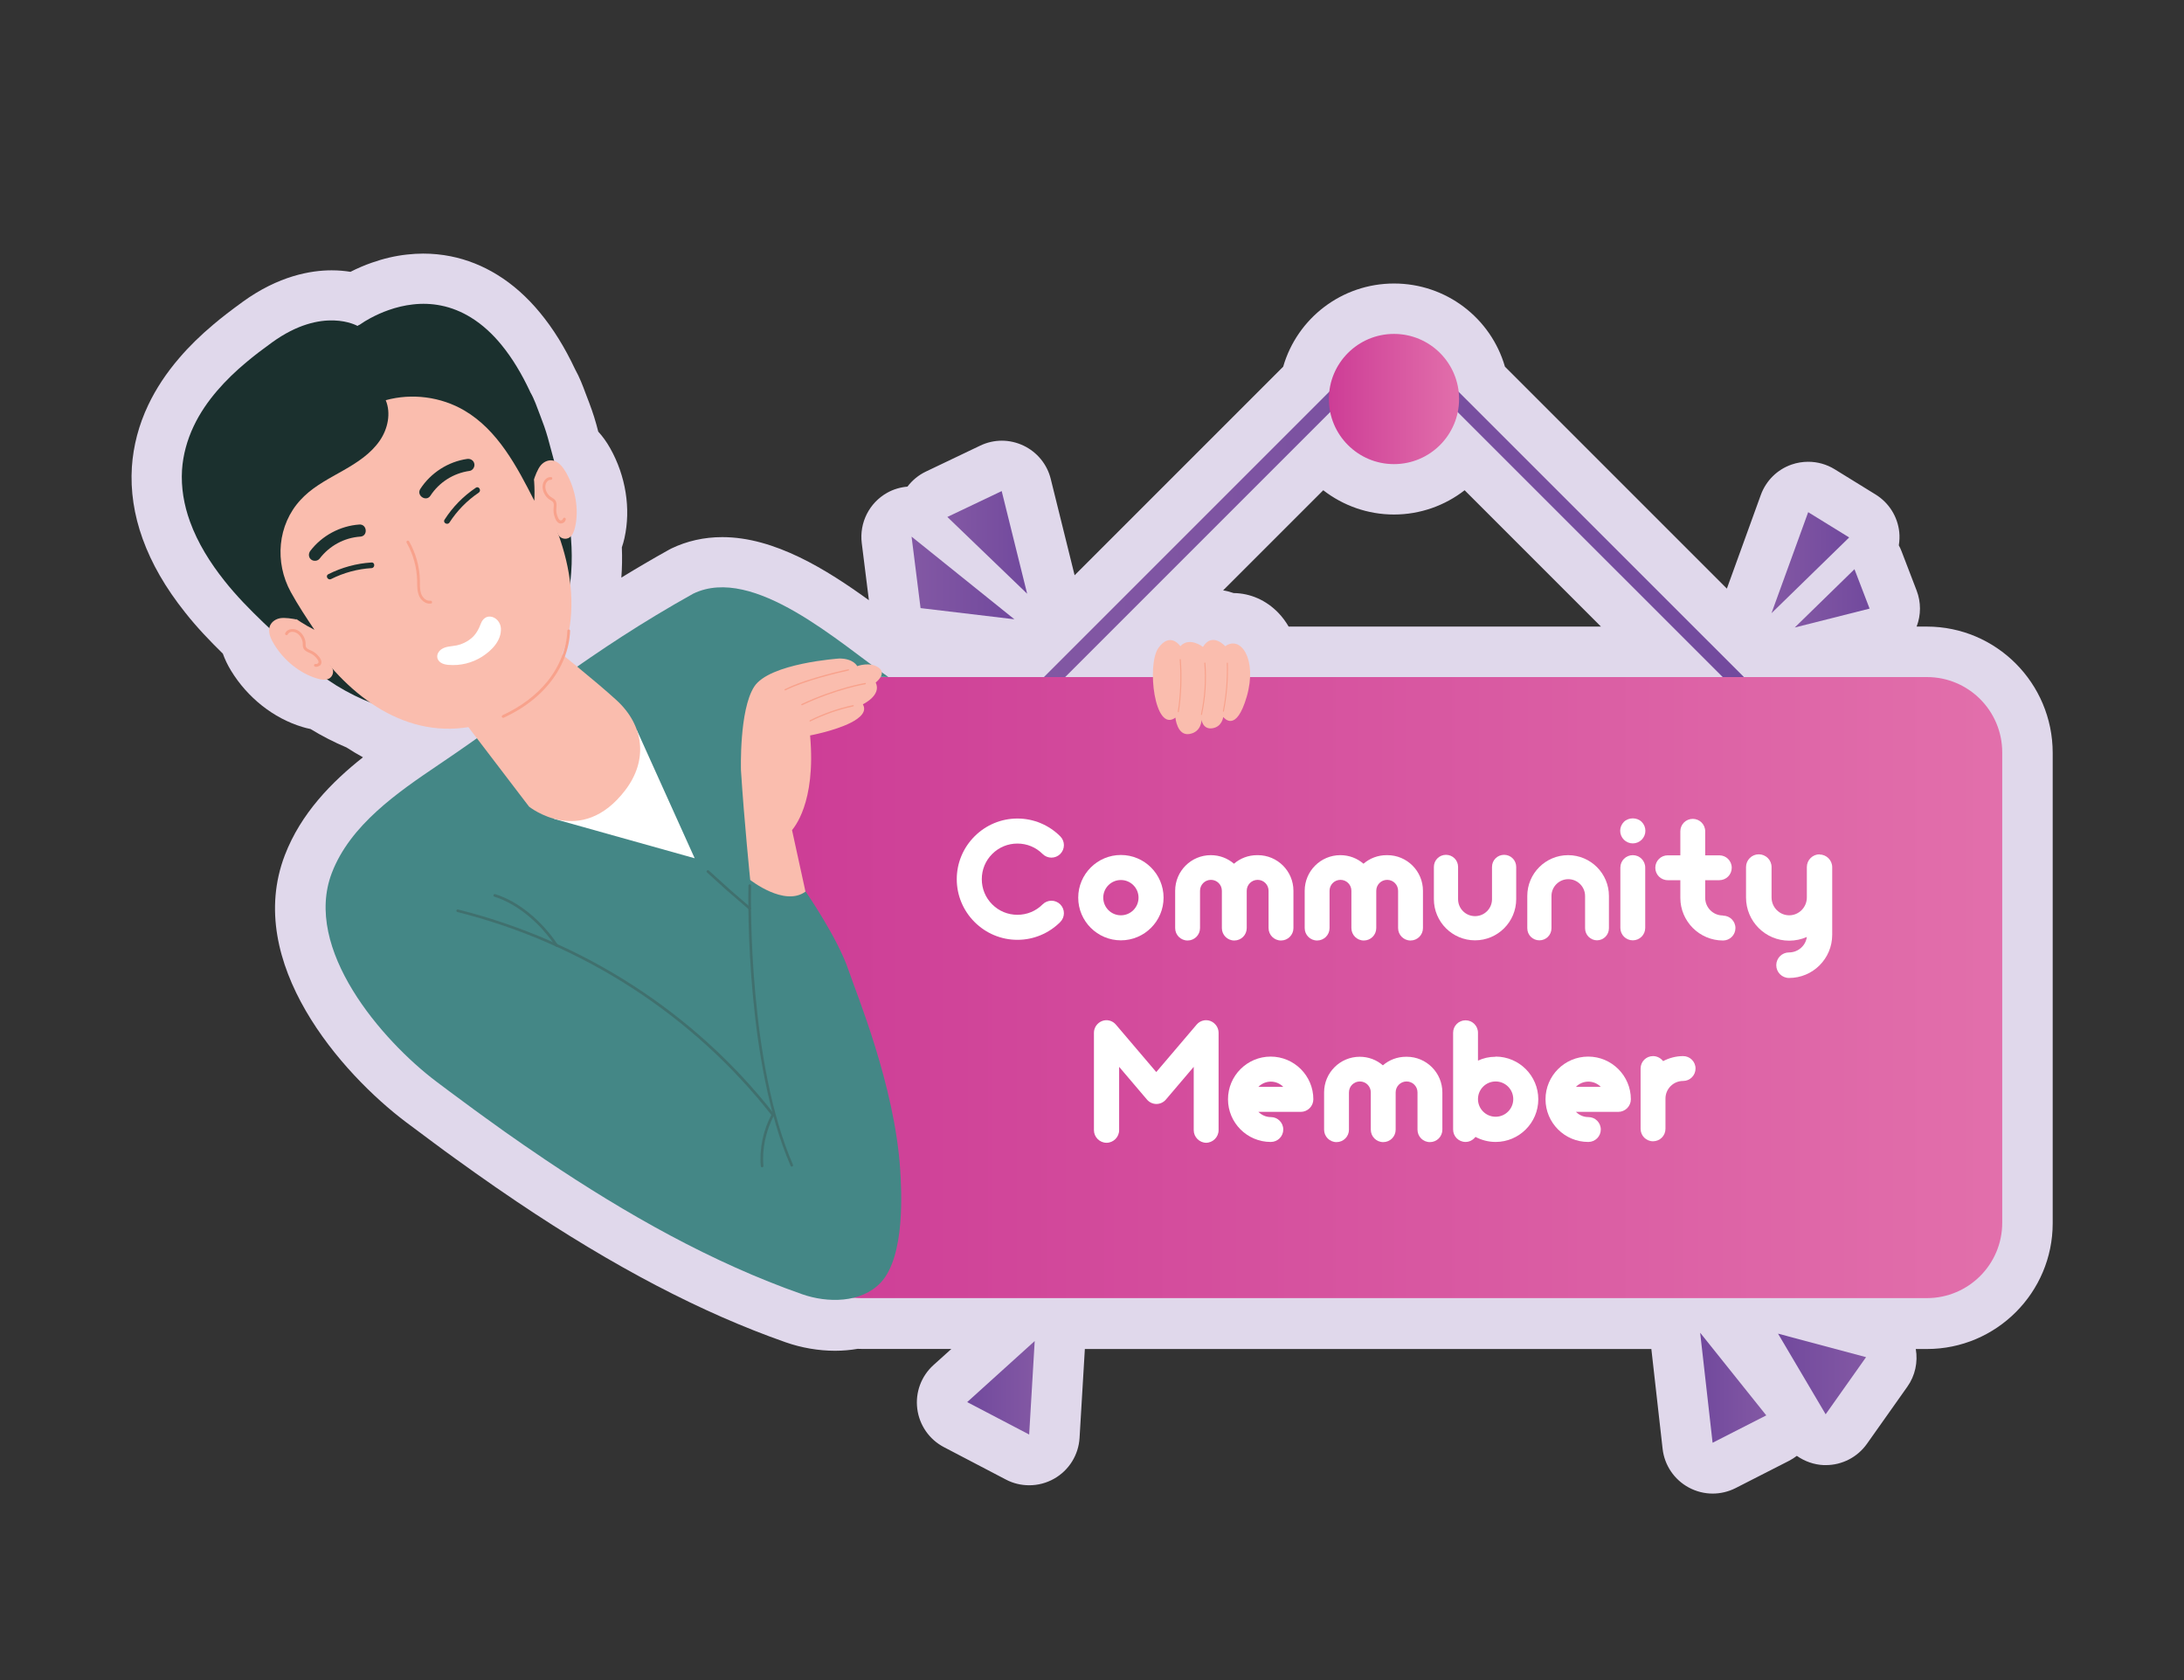 <?xml version="1.0" encoding="utf-8"?>
<!-- Generator: Adobe Illustrator 23.0.5, SVG Export Plug-In . SVG Version: 6.00 Build 0)  -->
<svg version="1.1" id="Layer_1" xmlns="http://www.w3.org/2000/svg" xmlns:xlink="http://www.w3.org/1999/xlink" x="0px" y="0px"
	 viewBox="0 0 260 200" style="enable-background:new 0 0 260 200;" xml:space="preserve">
<rect x="0" y="0" width="260" height="200" fill="#333333" stroke="none"/>
<style type="text/css">
	.st0{fill:#E0D8EB;}
	.st1{fill:none;stroke:url(#SVGID_1_);stroke-width:1.788;stroke-miterlimit:10;}
	.st2{fill:url(#SVGID_2_);}
	.st3{fill:url(#SVGID_3_);}
	.st4{fill:url(#SVGID_4_);}
	.st5{fill:url(#SVGID_5_);}
	.st6{fill:url(#SVGID_6_);}
	.st7{fill:url(#SVGID_7_);}
	.st8{fill:url(#SVGID_8_);}
	.st9{fill:url(#SVGID_9_);}
	.st10{fill:url(#SVGID_10_);}
	.st11{fill:#FFFFFF;}
	.st12{clip-path:url(#SVGID_12_);}
	.st13{fill:#448786;}
	.st14{opacity:0.2;}
	.st15{fill:#31130D;}
	.st16{fill:#FABDAE;}
	.st17{fill:#1B302E;}
	.st18{fill:#F8A28C;}
</style>
<g>
	<path class="st0" d="M229.38,74.59h-1.21c0.53-1.38,0.53-2.91,0-4.29l-1.8-4.69c-0.09-0.24-0.2-0.47-0.32-0.69
		c0.08-0.52,0.11-1.06,0.05-1.6c-0.2-1.84-1.24-3.48-2.81-4.45l-4.88-3.01c-0.96-0.59-2.05-0.89-3.15-0.89
		c-0.66,0-1.33,0.11-1.97,0.33c-1.71,0.59-3.05,1.92-3.67,3.62l-4.04,11.15l-26.42-26.42c-1.67-5.78-6.99-9.9-13.2-9.9
		s-11.53,4.12-13.2,9.9l-24.83,24.83l-2.84-11.46c-0.43-1.75-1.63-3.21-3.26-3.98c-0.81-0.38-1.69-0.58-2.56-0.58
		c-0.88,0-1.77,0.2-2.58,0.59l-6.47,3.09c-0.88,0.42-1.62,1.04-2.19,1.79c-0.83,0.07-1.66,0.31-2.41,0.73
		c-2.13,1.19-3.33,3.56-3.03,5.99l0.85,6.8c-5.02-3.63-11.21-7.51-17.45-7.51c-2.17,0-4.21,0.46-6.08,1.36
		c-0.1,0.05-0.2,0.1-0.3,0.16c-1.92,1.07-3.78,2.16-5.64,3.3c0.09-1.17,0.11-2.38,0.06-3.6c0.12-0.35,0.23-0.72,0.31-1.1
		c0.78-3.5,0.16-7.4-1.7-10.7c-0.42-0.75-0.9-1.41-1.42-1.98c-0.07-0.28-0.15-0.55-0.22-0.83c-0.34-1.25-0.76-2.36-1.12-3.29
		l-0.19-0.5c-0.3-0.81-0.67-1.8-1.23-2.81c-1.24-2.63-2.61-4.83-4.17-6.72c-1.53-1.86-3.24-3.38-5.08-4.51
		c-1.74-1.08-3.61-1.82-5.56-2.21c-1.06-0.21-2.16-0.32-3.27-0.32c-0.63,0-1.27,0.04-1.91,0.11c-1.4,0.15-2.81,0.48-4.2,0.97
		c-0.87,0.3-1.72,0.67-2.55,1.09c-0.67-0.11-1.42-0.18-2.24-0.18c-2.47,0-6.31,0.65-10.6,3.76c-1.4,1.02-2.47,1.84-3.45,2.67
		c-1.57,1.32-2.91,2.63-4.09,4.01c-1.54,1.79-2.78,3.67-3.69,5.59c-1.13,2.37-1.78,4.86-1.95,7.38c-0.18,2.82,0.25,5.7,1.28,8.55
		c1.07,2.96,2.72,5.83,5.06,8.77c1.41,1.79,2.96,3.4,4.49,4.9c0.24,0.67,0.56,1.35,0.97,2.02c1.97,3.23,5.07,5.68,8.5,6.71
		c0.32,0.1,0.64,0.18,0.95,0.24c0,0,0,0,0.01,0c1.38,0.84,2.82,1.58,4.29,2.2c0.65,0.42,1.3,0.81,1.96,1.17
		c-3.73,2.95-7.39,6.68-9.3,11.65c-4.91,12.8,6.75,26,14.42,31.78c1.12,0.84,2.25,1.68,3.34,2.49c0.86,0.65,1.75,1.29,2.61,1.91
		c1.55,1.12,3.12,2.24,4.7,3.33c0.85,0.59,1.72,1.18,2.58,1.76c11.51,7.74,21.96,13.21,31.97,16.72c1.88,0.66,3.92,1.01,5.88,1.01
		c0.92,0,1.82-0.08,2.69-0.23c0.15,0,0.29,0.01,0.43,0.01h10.73l-2.13,1.92c-1.46,1.32-2.18,3.26-1.93,5.21
		c0.25,1.95,1.43,3.65,3.17,4.56l7.38,3.86c0.87,0.46,1.82,0.68,2.78,0.68c1.02,0,2.04-0.26,2.96-0.78c1.77-1,2.91-2.83,3.03-4.86
		l0.63-10.58h67.44l1.34,11.88c0.22,1.96,1.39,3.68,3.12,4.61c0.89,0.48,1.87,0.72,2.84,0.72c0.93,0,1.87-0.22,2.72-0.65l6.39-3.26
		c0.32-0.17,0.62-0.36,0.91-0.58c0.93,0.65,2.03,1.05,3.2,1.1c0.08,0,0.16,0,0.25,0c1.94,0,3.77-0.94,4.9-2.54l4.81-6.8
		c0.93-1.31,1.27-2.93,1-4.48h1.33c8.26,0,14.97-6.72,14.97-14.97v-56C244.36,81.31,237.64,74.59,229.38,74.59z M153.41,74.59
		c-0.35-0.6-0.75-1.14-1.22-1.63c-1.44-1.5-3.33-2.34-5.33-2.36c-0.39-0.14-0.81-0.25-1.25-0.32l11.92-11.92
		c2.35,1.82,5.28,2.89,8.42,2.89c3.13,0,6.07-1.07,8.41-2.89l16.23,16.23H153.41z"/>
	<g>
		<g>
			<linearGradient id="SVGID_1_" gradientUnits="userSpaceOnUse" x1="117.879" y1="89.173" x2="214.016" y2="89.173">
				<stop  offset="2.024560e-07" style="stop-color:#8358A4"/>
				<stop  offset="1" style="stop-color:#71499D"/>
			</linearGradient>
			<path class="st1" d="M165.95,133.81L119.14,87l40.02-40.02c3.75-3.75,9.82-3.75,13.56,0L212.75,87L165.95,133.81z"/>
			<linearGradient id="SVGID_2_" gradientUnits="userSpaceOnUse" x1="108.52" y1="68.801" x2="120.763" y2="68.801">
				<stop  offset="2.024560e-07" style="stop-color:#8358A4"/>
				<stop  offset="1" style="stop-color:#71499D"/>
			</linearGradient>
			<polygon class="st2" points="108.52,63.88 120.76,73.72 109.59,72.39 			"/>
			<linearGradient id="SVGID_3_" gradientUnits="userSpaceOnUse" x1="112.783" y1="64.569" x2="122.279" y2="64.569">
				<stop  offset="2.024560e-07" style="stop-color:#8358A4"/>
				<stop  offset="1" style="stop-color:#71499D"/>
			</linearGradient>
			<polygon class="st3" points="122.28,70.68 112.78,61.54 119.25,58.46 			"/>
			
				<linearGradient id="SVGID_4_" gradientUnits="userSpaceOnUse" x1="1343.025" y1="163.56" x2="1353.505" y2="163.56" gradientTransform="matrix(-1 0 0 1 1565.177 0)">
				<stop  offset="2.024560e-07" style="stop-color:#8358A4"/>
				<stop  offset="1" style="stop-color:#71499D"/>
			</linearGradient>
			<polygon class="st4" points="211.67,158.76 217.34,168.36 222.15,161.56 			"/>
			
				<linearGradient id="SVGID_5_" gradientUnits="userSpaceOnUse" x1="1354.911" y1="165.201" x2="1362.773" y2="165.201" gradientTransform="matrix(-1 0 0 1 1565.177 0)">
				<stop  offset="2.024560e-07" style="stop-color:#8358A4"/>
				<stop  offset="1" style="stop-color:#71499D"/>
			</linearGradient>
			<polygon class="st5" points="202.4,158.65 203.88,171.75 210.27,168.49 			"/>
			
				<linearGradient id="SVGID_6_" gradientUnits="userSpaceOnUse" x1="1441.994" y1="-2.102" x2="1450.042" y2="-2.102" gradientTransform="matrix(-1 0 0 -1 1565.177 163.1)">
				<stop  offset="2.024560e-07" style="stop-color:#8358A4"/>
				<stop  offset="1" style="stop-color:#71499D"/>
			</linearGradient>
			<polygon class="st6" points="123.18,159.64 122.52,170.77 115.14,166.91 			"/>
			<linearGradient id="SVGID_7_" gradientUnits="userSpaceOnUse" x1="210.892" y1="66.983" x2="220.139" y2="66.983">
				<stop  offset="2.024560e-07" style="stop-color:#8358A4"/>
				<stop  offset="1" style="stop-color:#71499D"/>
			</linearGradient>
			<polygon class="st7" points="210.89,73 215.26,60.97 220.14,63.98 			"/>
			<linearGradient id="SVGID_8_" gradientUnits="userSpaceOnUse" x1="213.659" y1="71.228" x2="222.573" y2="71.228">
				<stop  offset="2.024560e-07" style="stop-color:#8358A4"/>
				<stop  offset="1" style="stop-color:#71499D"/>
			</linearGradient>
			<polygon class="st8" points="213.66,74.7 220.77,67.76 222.57,72.45 			"/>
			<linearGradient id="SVGID_9_" gradientUnits="userSpaceOnUse" x1="173.699" y1="47.498" x2="158.196" y2="47.498">
				<stop  offset="2.024560e-07" style="stop-color:#E26FAB"/>
				<stop  offset="1" style="stop-color:#CD3D96"/>
			</linearGradient>
			<circle class="st9" cx="165.95" cy="47.5" r="7.75"/>
			<linearGradient id="SVGID_10_" gradientUnits="userSpaceOnUse" x1="238.358" y1="117.566" x2="93.535" y2="117.566">
				<stop  offset="2.024560e-07" style="stop-color:#E26FAB"/>
				<stop  offset="1" style="stop-color:#CD3D96"/>
			</linearGradient>
			<path class="st10" d="M238.36,89.57v55.99c0,4.96-4.02,8.97-8.97,8.97H102.51c-4.96,0-8.97-4.02-8.97-8.97V89.57
				c0-4.96,4.02-8.97,8.97-8.97h126.87C234.34,80.59,238.36,84.61,238.36,89.57z"/>
		</g>
		<g>
			<path class="st11" d="M116.02,109.76c-1.36-1.36-2.12-3.18-2.12-5.1s0.76-3.74,2.12-5.1s3.18-2.12,5.1-2.12
				c1.92,0,3.74,0.76,5.1,2.12c0.58,0.58,0.58,1.52,0,2.1s-1.52,0.58-2.1,0c-0.8-0.8-1.86-1.24-3-1.24c-1.14,0-2.2,0.44-3,1.24
				s-1.24,1.86-1.24,3c0,1.14,0.44,2.2,1.24,3c0.8,0.8,1.86,1.24,3,1.24c1.14,0,2.2-0.44,3-1.24c0.58-0.58,1.52-0.58,2.1,0
				s0.58,1.52,0,2.1c-1.36,1.36-3.18,2.12-5.1,2.12C119.2,111.88,117.38,111.12,116.02,109.76z"/>
			<path class="st11" d="M128.36,106.86c0-2.8,2.28-5.08,5.08-5.08s5.08,2.28,5.08,5.08s-2.28,5.08-5.08,5.08
				S128.36,109.66,128.36,106.86z M131.34,106.86c0,1.16,0.94,2.1,2.1,2.1s2.1-0.94,2.1-2.1s-0.94-2.1-2.1-2.1
				S131.34,105.7,131.34,106.86z"/>
			<path class="st11" d="M149.74,101.8c2.34,0,4.24,1.9,4.24,4.24v4.44c0,0.82-0.66,1.48-1.48,1.48s-1.48-0.66-1.48-1.48v-4.44
				c0-0.72-0.58-1.3-1.3-1.3c-0.72,0-1.3,0.58-1.3,1.3v4.44c0,0.82-0.66,1.48-1.48,1.48c-0.82,0-1.48-0.66-1.48-1.48v-4.44
				c0-0.72-0.58-1.3-1.3-1.3c-0.72,0-1.3,0.58-1.3,1.3v4.44c0,0.82-0.66,1.48-1.48,1.48s-1.48-0.66-1.48-1.48v-4.44
				c0-2.34,1.9-4.24,4.24-4.24c1.06,0,2.02,0.38,2.76,1.02c0.74-0.64,1.7-1.02,2.76-1.02H149.74z"/>
			<path class="st11" d="M165.16,101.8c2.34,0,4.24,1.9,4.24,4.24v4.44c0,0.82-0.66,1.48-1.48,1.48s-1.48-0.66-1.48-1.48v-4.44
				c0-0.72-0.58-1.3-1.3-1.3c-0.72,0-1.3,0.58-1.3,1.3v4.44c0,0.82-0.66,1.48-1.48,1.48c-0.82,0-1.48-0.66-1.48-1.48v-4.44
				c0-0.72-0.58-1.3-1.3-1.3c-0.72,0-1.3,0.58-1.3,1.3v4.44c0,0.82-0.66,1.48-1.48,1.48s-1.48-0.66-1.48-1.48v-4.44
				c0-2.34,1.9-4.24,4.24-4.24c1.06,0,2.02,0.38,2.76,1.02c0.74-0.64,1.7-1.02,2.76-1.02H165.16z"/>
			<path class="st11" d="M170.7,107.04v-3.84c0-0.8,0.64-1.44,1.44-1.44c0.8,0,1.44,0.64,1.44,1.44v3.84c0,1.12,0.9,2.02,2.02,2.02
				s2.02-0.9,2.02-2.02v-3.84c0-0.8,0.64-1.44,1.44-1.44c0.8,0,1.44,0.64,1.44,1.44v3.84c0,2.7-2.2,4.9-4.9,4.9
				C172.9,111.94,170.7,109.74,170.7,107.04z"/>
			<path class="st11" d="M190.14,111.94c-0.8,0-1.44-0.64-1.44-1.44v-3.84c0-1.1-0.9-2-2-2c-1.1,0-2,0.9-2,2v3.84
				c0,0.8-0.64,1.44-1.44,1.44c-0.8,0-1.44-0.64-1.44-1.44v-3.84c0-2.68,2.18-4.86,4.86-4.86s4.86,2.18,4.86,4.86v3.84
				c0,0.8-0.64,1.44-1.44,1.44H190.14z"/>
			<path class="st11" d="M193.32,99.96c-0.28-0.28-0.44-0.66-0.44-1.06c0-0.4,0.16-0.78,0.44-1.06c0.56-0.56,1.56-0.56,2.12,0
				c0.28,0.28,0.44,0.66,0.44,1.06c0,0.4-0.16,0.78-0.44,1.06c-0.28,0.28-0.66,0.44-1.06,0.44
				C193.98,100.4,193.6,100.24,193.32,99.96z M192.9,110.46v-7.18c0-0.82,0.66-1.48,1.48-1.48s1.48,0.66,1.48,1.48v7.18
				c0,0.82-0.66,1.48-1.48,1.48S192.9,111.28,192.9,110.46z"/>
			<path class="st11" d="M205.12,109c0.82,0,1.48,0.66,1.48,1.48c0,0.82-0.66,1.48-1.48,1.48c-2.8,0-5.08-2.28-5.08-5.08v-2.1h-1.5
				c-0.82,0-1.48-0.66-1.48-1.48c0-0.82,0.66-1.48,1.48-1.48h1.5v-2.86c0-0.82,0.66-1.48,1.48-1.48c0.82,0,1.48,0.66,1.48,1.48v2.86
				h1.68c0.82,0,1.48,0.66,1.48,1.48c0,0.82-0.66,1.48-1.48,1.48H203v2.1c0,1.16,0.94,2.1,2.1,2.1L205.12,109z"/>
			<path class="st11" d="M216.6,101.72c0.84,0,1.52,0.68,1.52,1.52v8.04c0,2.84-2.3,5.14-5.14,5.14c-0.84,0-1.52-0.68-1.52-1.52
				c0-0.84,0.68-1.52,1.52-1.52c1.08,0,1.98-0.8,2.12-1.84c-0.64,0.28-1.36,0.44-2.1,0.44c-2.84,0-5.14-2.3-5.14-5.14v-3.62
				c0-0.84,0.68-1.52,1.52-1.52c0.84,0,1.52,0.68,1.52,1.52v3.62c0,1.16,0.94,2.12,2.1,2.12c1.16,0,2.1-0.96,2.1-2.12v-3.62
				c0-0.84,0.68-1.52,1.52-1.52L216.6,101.72z"/>
			<path class="st11" d="M143.61,136.04c-0.82,0-1.5-0.68-1.5-1.5V127l-3.3,3.88c-0.28,0.34-0.7,0.54-1.14,0.54s-0.86-0.2-1.14-0.54
				l-3.3-3.88v7.54c0,0.82-0.68,1.5-1.5,1.5s-1.5-0.68-1.5-1.5v-11.6c0-0.62,0.4-1.18,0.98-1.4c0.58-0.22,1.24-0.04,1.64,0.44
				l4.8,5.64l4.8-5.64c0.4-0.48,1.06-0.66,1.64-0.44c0.58,0.22,0.98,0.78,0.98,1.4v11.6c0,0.82-0.68,1.5-1.5,1.5H143.61z"/>
			<path class="st11" d="M151.27,135.94c-2.8,0-5.08-2.28-5.08-5.08s2.28-5.08,5.08-5.08s5.08,2.28,5.08,5.08
				c0,0.4-0.16,0.78-0.44,1.06s-0.66,0.44-1.06,0.44h-5.04c0.38,0.38,0.9,0.62,1.48,0.62c0.82,0,1.48,0.66,1.48,1.48
				c0,0.82-0.66,1.48-1.48,1.48H151.27z M152.77,129.38c-0.38-0.38-0.9-0.62-1.48-0.62s-1.1,0.24-1.48,0.62H152.77z"/>
			<path class="st11" d="M167.47,125.8c2.34,0,4.24,1.9,4.24,4.24v4.44c0,0.82-0.66,1.48-1.48,1.48s-1.48-0.66-1.48-1.48v-4.44
				c0-0.72-0.58-1.3-1.3-1.3c-0.72,0-1.3,0.58-1.3,1.3v4.44c0,0.82-0.66,1.48-1.48,1.48c-0.82,0-1.48-0.66-1.48-1.48v-4.44
				c0-0.72-0.58-1.3-1.3-1.3c-0.72,0-1.3,0.58-1.3,1.3v4.44c0,0.82-0.66,1.48-1.48,1.48s-1.48-0.66-1.48-1.48v-4.44
				c0-2.34,1.9-4.24,4.24-4.24c1.06,0,2.02,0.38,2.76,1.02c0.74-0.64,1.7-1.02,2.76-1.02H167.47z"/>
			<path class="st11" d="M178.05,125.78c2.8,0,5.08,2.28,5.08,5.08s-2.28,5.08-5.08,5.08c-0.86,0-1.68-0.22-2.4-0.6
				c-0.28,0.36-0.7,0.6-1.18,0.6c-0.82,0-1.48-0.66-1.48-1.48v-11.52c0-0.82,0.66-1.48,1.48-1.48s1.48,0.66,1.48,1.48v3.32
				c0.64-0.3,1.34-0.46,2.08-0.46L178.05,125.78z M180.15,130.84c0-1.16-0.94-2.1-2.1-2.1s-2.1,0.94-2.1,2.1s0.94,2.1,2.1,2.1
				S180.15,132,180.15,130.84z"/>
			<path class="st11" d="M189.07,135.94c-2.8,0-5.08-2.28-5.08-5.08s2.28-5.08,5.08-5.08s5.08,2.28,5.08,5.08
				c0,0.4-0.16,0.78-0.44,1.06s-0.66,0.44-1.06,0.44h-5.04c0.38,0.38,0.9,0.62,1.48,0.62c0.82,0,1.48,0.66,1.48,1.48
				c0,0.82-0.66,1.48-1.48,1.48H189.07z M190.57,129.38c-0.38-0.38-0.9-0.62-1.48-0.62s-1.1,0.24-1.48,0.62H190.57z"/>
			<path class="st11" d="M200.37,125.72c0.82,0,1.48,0.66,1.48,1.48c0,0.82-0.66,1.48-1.48,1.48c-1.16,0-2.1,0.94-2.1,2.1v3.6
				c0,0.82-0.66,1.48-1.48,1.48s-1.48-0.66-1.48-1.48v-7.18c0-0.82,0.66-1.48,1.48-1.48c0.48,0,0.92,0.24,1.2,0.6
				c0.72-0.38,1.54-0.6,2.4-0.6H200.37z"/>
		</g>
	</g>
	<g>
		<defs>
			<rect id="SVGID_11_" x="16.4" y="22.25" width="141.31" height="141.31"/>
		</defs>
		<clipPath id="SVGID_12_">
			<use xlink:href="#SVGID_11_"  style="overflow:visible;"/>
		</clipPath>
		<g class="st12">
			<g>
				<g>
					<path class="st13" d="M105.76,80.59l-7.3-0.15l-5.85,17.51l3.29,8.17c0,0,3.83,5.51,5.14,9.44c0.88,2.64,5.49,13.66,6.13,23.74
						c0.14,2.25,0.64,10.21-2.31,13.37c-2.33,2.49-6.4,2.44-9.36,1.4c-10.73-3.76-20.98-9.56-30.6-16.03
						c-0.84-0.57-1.68-1.14-2.51-1.71c-1.56-1.07-3.09-2.16-4.6-3.26c-0.85-0.61-1.7-1.23-2.53-1.85c-1.12-0.82-2.23-1.65-3.32-2.47
						c-6.47-4.89-15.91-15.79-12.43-24.85c2.19-5.7,7.84-9.58,12.7-12.86c10.79-7.27,17.97-13.48,30.32-20.37
						C89.72,67.19,100.02,76.63,105.76,80.59z"/>
					<polygon class="st11" points="82.7,102.17 75.8,86.88 65.96,97.48 					"/>
				</g>
				<g class="st14">
					<g>
						<path class="st15" d="M94.3,138.87c-0.07,0.02-0.15-0.02-0.18-0.09c-5.28-12.14-5.06-31.22-5.02-33.35
							c0-0.09,0.07-0.16,0.16-0.15c0.09,0,0.16,0.07,0.15,0.16c-0.04,2.13-0.26,21.15,4.99,33.22c0.03,0.08,0,0.17-0.08,0.21
							C94.32,138.86,94.31,138.86,94.3,138.87z"/>
						<path class="st15" d="M90.76,138.96c-0.01,0-0.01,0-0.02,0c-0.09,0.01-0.16-0.06-0.17-0.14c-0.19-2.03,0.3-4.35,1.31-6.2
							c0.04-0.08,0.14-0.1,0.21-0.06c0.08,0.04,0.1,0.14,0.06,0.21c-0.98,1.8-1.45,4.05-1.27,6.02
							C90.89,138.87,90.83,138.94,90.76,138.96z"/>
						<path class="st15" d="M92.04,132.85c-0.06,0.01-0.12-0.01-0.16-0.06c-9.3-11.9-22.59-20.5-37.43-24.22
							c-0.08-0.02-0.14-0.11-0.11-0.19c0.02-0.08,0.11-0.14,0.19-0.11c14.91,3.73,28.27,12.37,37.61,24.33
							c0.05,0.07,0.04,0.17-0.03,0.22C92.09,132.84,92.07,132.85,92.04,132.85z"/>
						<path class="st15" d="M66.29,112.7c-0.06,0.01-0.13-0.01-0.16-0.07c-1.91-2.86-4.63-5.06-7.28-5.89
							c-0.08-0.03-0.13-0.11-0.1-0.2c0.03-0.08,0.12-0.13,0.2-0.1c2.72,0.85,5.5,3.1,7.45,6.02c0.05,0.07,0.03,0.17-0.04,0.22
							C66.33,112.69,66.31,112.7,66.29,112.7z"/>
						<path class="st15" d="M89.28,108.29c-0.05,0.01-0.1,0-0.14-0.04c-0.43-0.39-0.87-0.76-1.29-1.12
							c-0.42-0.36-0.86-0.73-1.3-1.12l-2.38-2.15c-0.06-0.06-0.07-0.16-0.01-0.22c0.06-0.06,0.16-0.07,0.22-0.01l2.38,2.15
							c0.43,0.39,0.87,0.76,1.29,1.12c0.42,0.36,0.86,0.73,1.3,1.12c0.06,0.06,0.07,0.16,0.01,0.22
							C89.34,108.27,89.31,108.29,89.28,108.29z"/>
					</g>
				</g>
			</g>
			<path class="st16" d="M53,82.94l9.98,13.08c0,0,6.18,4.97,11.46-1.96c2.73-3.58,2.25-7.71-1.08-10.74
				c-2.6-2.36-6.74-5.66-9.47-7.88L53,82.94z"/>
			<g>
				<path class="st17" d="M42.56,38.8c0,0-4.14-2.4-10.17,1.96c-1.06,0.77-2.11,1.55-3.11,2.4c-1.22,1.02-2.37,2.12-3.41,3.33
					c-1.11,1.29-2.09,2.71-2.82,4.26c-0.77,1.63-1.26,3.39-1.38,5.19c-0.13,2.09,0.23,4.17,0.94,6.13c0.93,2.58,2.42,4.94,4.12,7.08
					c2.81,3.55,6.36,6.48,9.57,9.65c0.03,0.03,0.07,0.06,0.1,0.1c1.1,1.09,2.39,1.88,3.69,2.73c2.71,1.66,5.73,2.86,8.88,3.31
					c2.9,0.41,5.9,0.15,8.64-0.94c0.71-0.28,1.39-0.62,2.05-1.01c2.07-1.21,3.82-2.91,5.15-4.91c1.38-2.08,2.28-4.45,2.78-6.89
					c0.54-2.66,0.6-5.41,0.29-8.1c-0.21-1.82-0.75-3.61-1.19-5.39c-0.47-1.87-0.95-3.73-1.47-5.58c-0.26-0.93-0.58-1.81-0.93-2.71
					c-0.35-0.9-0.67-1.89-1.16-2.72c-0.02-0.05-0.05-0.1-0.07-0.16c-0.92-1.95-2.02-3.84-3.39-5.51c-1.03-1.25-2.22-2.37-3.6-3.22
					c-1.1-0.68-2.31-1.18-3.58-1.43c-1.1-0.22-2.23-0.26-3.34-0.13c-0.98,0.11-1.95,0.34-2.88,0.67c-0.75,0.26-1.48,0.59-2.19,0.97
					c-0.44,0.24-0.86,0.49-1.27,0.78C42.71,38.69,42.63,38.74,42.56,38.8z"/>
				<path class="st16" d="M37.54,77.05c4.62,6.41,11.56,11.37,19.82,9.17c3.85-1.03,7.28-3.68,9.08-7.24
					c1.9-3.75,1.93-8.22,0.95-12.31c-0.98-4.08-2.91-7.87-4.82-11.61c-2.75-5.38-6.2-12.37-12.75-13.65
					c-6.73-1.32-12.07,4.06-16.38,8.42c-1.77,1.79-3.55,3.63-4.64,5.9c-2.02,4.25-0.11,8.06,2.38,11.6
					c2.21,3.14,4.08,6.51,6.31,9.63C37.5,76.99,37.52,77.02,37.54,77.05z"/>
				<g>
					<g>
						<path class="st16" d="M66.01,54.87c-0.62-0.21-1.24,0.06-1.63,0.52c-0.39,0.46-0.69,1.3-0.89,1.9l3,6.41
							c0.29,0.47,0.93,0.55,1.31,0.28c0.38-0.27,0.56-0.77,0.67-1.26c0.46-2.05,0.06-4.44-1.07-6.45
							C67.06,55.68,66.61,55.07,66.01,54.87z"/>
						<path class="st18" d="M67.07,62.23c-0.04,0.02-0.08,0.04-0.12,0.06c-0.12,0.04-0.25,0.04-0.36,0
							c-0.25-0.09-0.44-0.35-0.58-0.81c-0.1-0.3-0.13-0.63-0.11-0.94l0.01-0.15c0.02-0.23,0.05-0.45-0.07-0.61
							c-0.07-0.1-0.18-0.16-0.29-0.23c-0.04-0.03-0.09-0.05-0.13-0.08c-0.51-0.33-0.85-0.98-0.83-1.58
							c0.01-0.34,0.15-0.65,0.37-0.86c0.18-0.17,0.4-0.25,0.63-0.24c0.09,0,0.16,0.08,0.16,0.17c0,0.09-0.08,0.16-0.17,0.16
							c-0.18-0.01-0.31,0.08-0.39,0.15c-0.16,0.15-0.26,0.38-0.27,0.62c-0.02,0.48,0.27,1.02,0.68,1.28
							c0.04,0.02,0.08,0.05,0.11,0.07c0.14,0.08,0.29,0.17,0.4,0.33c0.18,0.26,0.15,0.57,0.13,0.84l-0.01,0.14
							c-0.02,0.27,0.01,0.55,0.1,0.81c0.14,0.45,0.3,0.56,0.37,0.59c0.04,0.01,0.09,0.01,0.13-0.01c0.09-0.03,0.18-0.11,0.19-0.18
							c0.02-0.09,0.11-0.15,0.2-0.13c0.09,0.02,0.15,0.11,0.13,0.2C67.32,62.03,67.2,62.16,67.07,62.23z"/>
					</g>
					<g>
						<path class="st16" d="M35.4,73.76c-0.63-0.12-1.5-0.27-2.09-0.16c-0.59,0.12-1.14,0.53-1.25,1.17
							c-0.11,0.63,0.2,1.32,0.56,1.91c1.19,1.96,3.09,3.48,5.1,4.08c0.49,0.15,1.01,0.24,1.43,0.03c0.42-0.2,0.66-0.8,0.39-1.28
							L35.4,73.76z"/>
						<path class="st18" d="M37.96,79.29c-0.13,0.08-0.3,0.12-0.46,0.07c-0.09-0.03-0.14-0.12-0.11-0.21
							c0.03-0.09,0.12-0.14,0.21-0.11c0.06,0.02,0.17-0.01,0.25-0.08c0.04-0.03,0.06-0.07,0.07-0.11c0.01-0.08-0.01-0.27-0.33-0.61
							c-0.19-0.2-0.42-0.37-0.66-0.48L36.8,77.7c-0.25-0.11-0.53-0.23-0.67-0.52c-0.08-0.17-0.09-0.35-0.09-0.51
							c0-0.04,0-0.09,0-0.13c-0.03-0.49-0.36-1-0.79-1.22c-0.22-0.11-0.47-0.14-0.67-0.07c-0.1,0.03-0.24,0.11-0.32,0.27
							c-0.04,0.08-0.14,0.12-0.23,0.07c-0.08-0.04-0.12-0.14-0.07-0.23c0.11-0.21,0.29-0.36,0.52-0.43
							c0.29-0.09,0.64-0.06,0.93,0.09c0.53,0.27,0.93,0.89,0.97,1.5c0,0.05,0,0.1,0,0.15c0,0.14,0,0.26,0.06,0.37
							c0.09,0.18,0.29,0.26,0.5,0.36l0.14,0.06c0.28,0.13,0.55,0.32,0.76,0.56c0.33,0.35,0.46,0.64,0.42,0.9
							c-0.02,0.12-0.08,0.23-0.18,0.31C38.04,79.24,38,79.27,37.96,79.29z"/>
					</g>
				</g>
				<g>
					<path class="st11" d="M54.29,76.84c-0.56,0.11-1.18,0.1-1.68,0.41c-0.36,0.22-0.64,0.64-0.54,1.08
						c0.05,0.21,0.19,0.39,0.36,0.52c0.27,0.2,0.62,0.27,0.95,0.3c1.42,0.12,2.82-0.22,4.03-0.99c1.14-0.73,2.3-1.91,2.22-3.37
						c-0.04-0.68-0.57-1.34-1.27-1.39c-0.53-0.04-0.92,0.33-1.1,0.8c-0.27,0.7-0.59,1.33-1.18,1.81c-0.49,0.4-1.08,0.69-1.71,0.82
						C54.35,76.83,54.32,76.84,54.29,76.84z"/>
					<path class="st18" d="M51.36,71.83c-0.02,0.01-0.04,0.02-0.06,0.02c-0.66,0.1-1.24-0.45-1.45-1.01
						c-0.18-0.47-0.18-0.96-0.19-1.45l0-0.28c-0.04-1.57-0.47-3.13-1.25-4.5c-0.05-0.08-0.02-0.18,0.06-0.23c0,0,0,0,0,0
						c0.08-0.05,0.18-0.02,0.23,0.06c0.81,1.42,1.25,3.03,1.29,4.66l0,0.28c0,0.47,0.01,0.92,0.16,1.33c0.17,0.44,0.6,0.87,1.09,0.8
						c0.09-0.01,0.18,0.05,0.19,0.14C51.45,71.73,51.42,71.8,51.36,71.83z"/>
				</g>
				<g>
					<path class="st17" d="M55.63,54.63c-2.27,0.32-4.34,1.65-5.59,3.57c-0.51,0.78,0.69,1.59,1.2,0.81
						c1.05-1.61,2.75-2.68,4.65-2.95c0.39-0.05,0.65-0.47,0.58-0.84C56.4,54.82,56.02,54.58,55.63,54.63z"/>
					<path class="st17" d="M56.65,58.06c-1.49,1-2.76,2.29-3.73,3.81c-0.23,0.36,0.35,0.69,0.59,0.33c0.91-1.41,2.1-2.62,3.49-3.56
						C57.34,58.4,57.01,57.82,56.65,58.06z"/>
					<path class="st17" d="M36.94,65.58c1.39-1.82,3.56-2.98,5.84-3.14c0.93-0.06,1.05,1.38,0.12,1.44
						c-1.92,0.13-3.68,1.09-4.85,2.62c-0.24,0.31-0.73,0.34-1.02,0.1C36.72,66.35,36.7,65.9,36.94,65.58z"/>
					<path class="st17" d="M39.08,68.36c1.6-0.81,3.35-1.29,5.15-1.4c0.43-0.03,0.43,0.65,0,0.67c-1.67,0.1-3.31,0.55-4.81,1.3
						C39.04,69.13,38.7,68.55,39.08,68.36z"/>
				</g>
				<path class="st17" d="M57.11,43.61c-1.79-1.67-3.91-3.03-6.27-3.68c-3.51-0.98-7.34-0.34-10.65,1.18
					c-3.85,1.77-7.62,4.79-10.58,7.8c-8.14,8.26-0.97,21.68,7.82,26.06c-0.97-1.44-1.95-2.93-2.8-4.47c-1.96-3.55-1.6-8.03,1.16-11
					c0.14-0.15,0.28-0.29,0.42-0.43c1.35-1.29,3.05-2.15,4.68-3.08c1.63-0.93,3.25-1.98,4.31-3.52c0.97-1.4,1.37-3.28,0.72-4.83
					c3.12-0.86,6.58-0.41,9.37,1.23c3.96,2.33,6.24,6.64,8.32,10.74C63.91,53.68,61.46,47.66,57.11,43.61z"/>
				<path class="st18" d="M61.5,84.64c-0.49,0.28-1,0.55-1.53,0.8c-0.08,0.04-0.18,0-0.22-0.08c-0.04-0.08,0-0.18,0.08-0.22
					c2.19-1.02,3.97-2.35,5.3-3.98c1.47-1.81,2.33-3.96,2.41-6.07c0-0.09,0.08-0.16,0.17-0.16c0.09,0,0.17,0.08,0.16,0.17
					c-0.08,2.18-0.96,4.41-2.48,6.27C64.35,82.64,63.05,83.73,61.5,84.64z"/>
			</g>
			<g>
				<path class="st16" d="M104.59,79.47c-1.05-0.74-2.54-0.17-2.54-0.17s-0.42-0.9-2.11-0.91c0,0-8.36,0.55-10.16,3.36
					c-1.79,2.79-1.57,9.91-1.57,9.96c0.39,6.09,1.1,13.04,1.1,13.04s4.08,3.23,6.58,1.39l-1.6-7.32c0.15-0.23,2.88-3.13,2.15-11.27
					c0,0,2.94-0.55,4.85-1.52c1.15-0.59,1.93-1.33,1.43-2.19c0,0,2.27-1.06,1.53-2.59C104.25,81.24,105.64,80.21,104.59,79.47z"/>
				<g>
					<path class="st18" d="M96.46,85.89c-0.03,0.01-0.07-0.01-0.09-0.04c-0.02-0.04,0-0.09,0.04-0.11c1.62-0.8,3.33-1.41,5.09-1.79
						c0.02,0,0.04-0.01,0.05-0.01c0.04-0.01,0.08,0.02,0.09,0.06c0.01,0.04-0.02,0.08-0.06,0.09c0,0,0,0,0,0
						c-1.77,0.39-3.49,0.98-5.11,1.79C96.48,85.89,96.47,85.89,96.46,85.89z"/>
					<path class="st18" d="M93.49,82.19c-0.03,0.01-0.07-0.01-0.09-0.04c-0.02-0.04,0-0.09,0.04-0.11c2.74-1.37,7.5-2.36,7.55-2.37
						c0.04-0.01,0.08,0.02,0.09,0.06c0.01,0.04-0.02,0.08-0.06,0.09c0,0-0.06,0.01-0.17,0.04c-0.88,0.19-4.91,1.11-7.34,2.32
						C93.5,82.19,93.5,82.19,93.49,82.19z"/>
					<path class="st18" d="M95.48,83.95c-0.04,0.01-0.07-0.01-0.09-0.04c-0.02-0.04,0-0.09,0.04-0.1c4.14-1.95,7.53-2.5,7.56-2.51
						c0.04-0.01,0.08,0.02,0.09,0.07c0.01,0.04-0.03,0.08-0.07,0.09c-0.04,0-3.4,0.55-7.52,2.49
						C95.49,83.95,95.48,83.95,95.48,83.95z"/>
				</g>
			</g>
			<g>
				<path class="st16" d="M145.62,85.35c0.12,0.12,1.54,1.94,2.81-2.45c1.26-4.39-0.71-7.31-2.57-5.97c0,0-1.54-1.74-2.65,0.08
					c0,0-1.62-1.26-2.69-0.08c0,0-1.19-1.78-2.61,0.2c-1.42,1.98-0.47,10.16,2.02,8.3c0,0,0.2,2.19,1.66,1.95
					c1.46-0.24,1.45-1.68,1.45-1.68s0.17,1.19,1.32,0.99C145.5,86.5,145.62,85.35,145.62,85.35z"/>
				<path class="st18" d="M140.21,84.73C140.21,84.72,140.21,84.72,140.21,84.73c0.31-1.97,0.39-4.22,0.23-6.2c0,0,0,0,0-0.01
					c0-0.03,0.02-0.06,0.06-0.06c0.03,0,0.06,0.02,0.07,0.06c0.16,1.98,0.08,4.25-0.23,6.22c-0.01,0.03-0.04,0.06-0.07,0.05
					C140.23,84.78,140.21,84.76,140.21,84.73z"/>
				<path class="st18" d="M142.97,85.05c0,0,0-0.01,0-0.01c0.43-2,0.57-4.06,0.4-6.1c-0.01-0.03,0.02-0.06,0.06-0.07
					c0.03,0,0.06,0.02,0.07,0.06c0.16,2.06,0.03,4.12-0.41,6.14c-0.01,0.03-0.04,0.05-0.07,0.05
					C142.99,85.11,142.97,85.08,142.97,85.05z"/>
				<path class="st18" d="M145.58,84.66c0,0,0-0.01,0-0.01c0.37-1.88,0.53-3.8,0.47-5.71c0,0,0,0,0,0c0-0.03,0.03-0.06,0.06-0.06
					c0.03,0,0.06,0.03,0.06,0.06c0.06,1.92-0.1,3.85-0.47,5.74c-0.01,0.03-0.04,0.05-0.07,0.05
					C145.6,84.71,145.58,84.68,145.58,84.66z"/>
			</g>
		</g>
	</g>
</g>
</svg>
